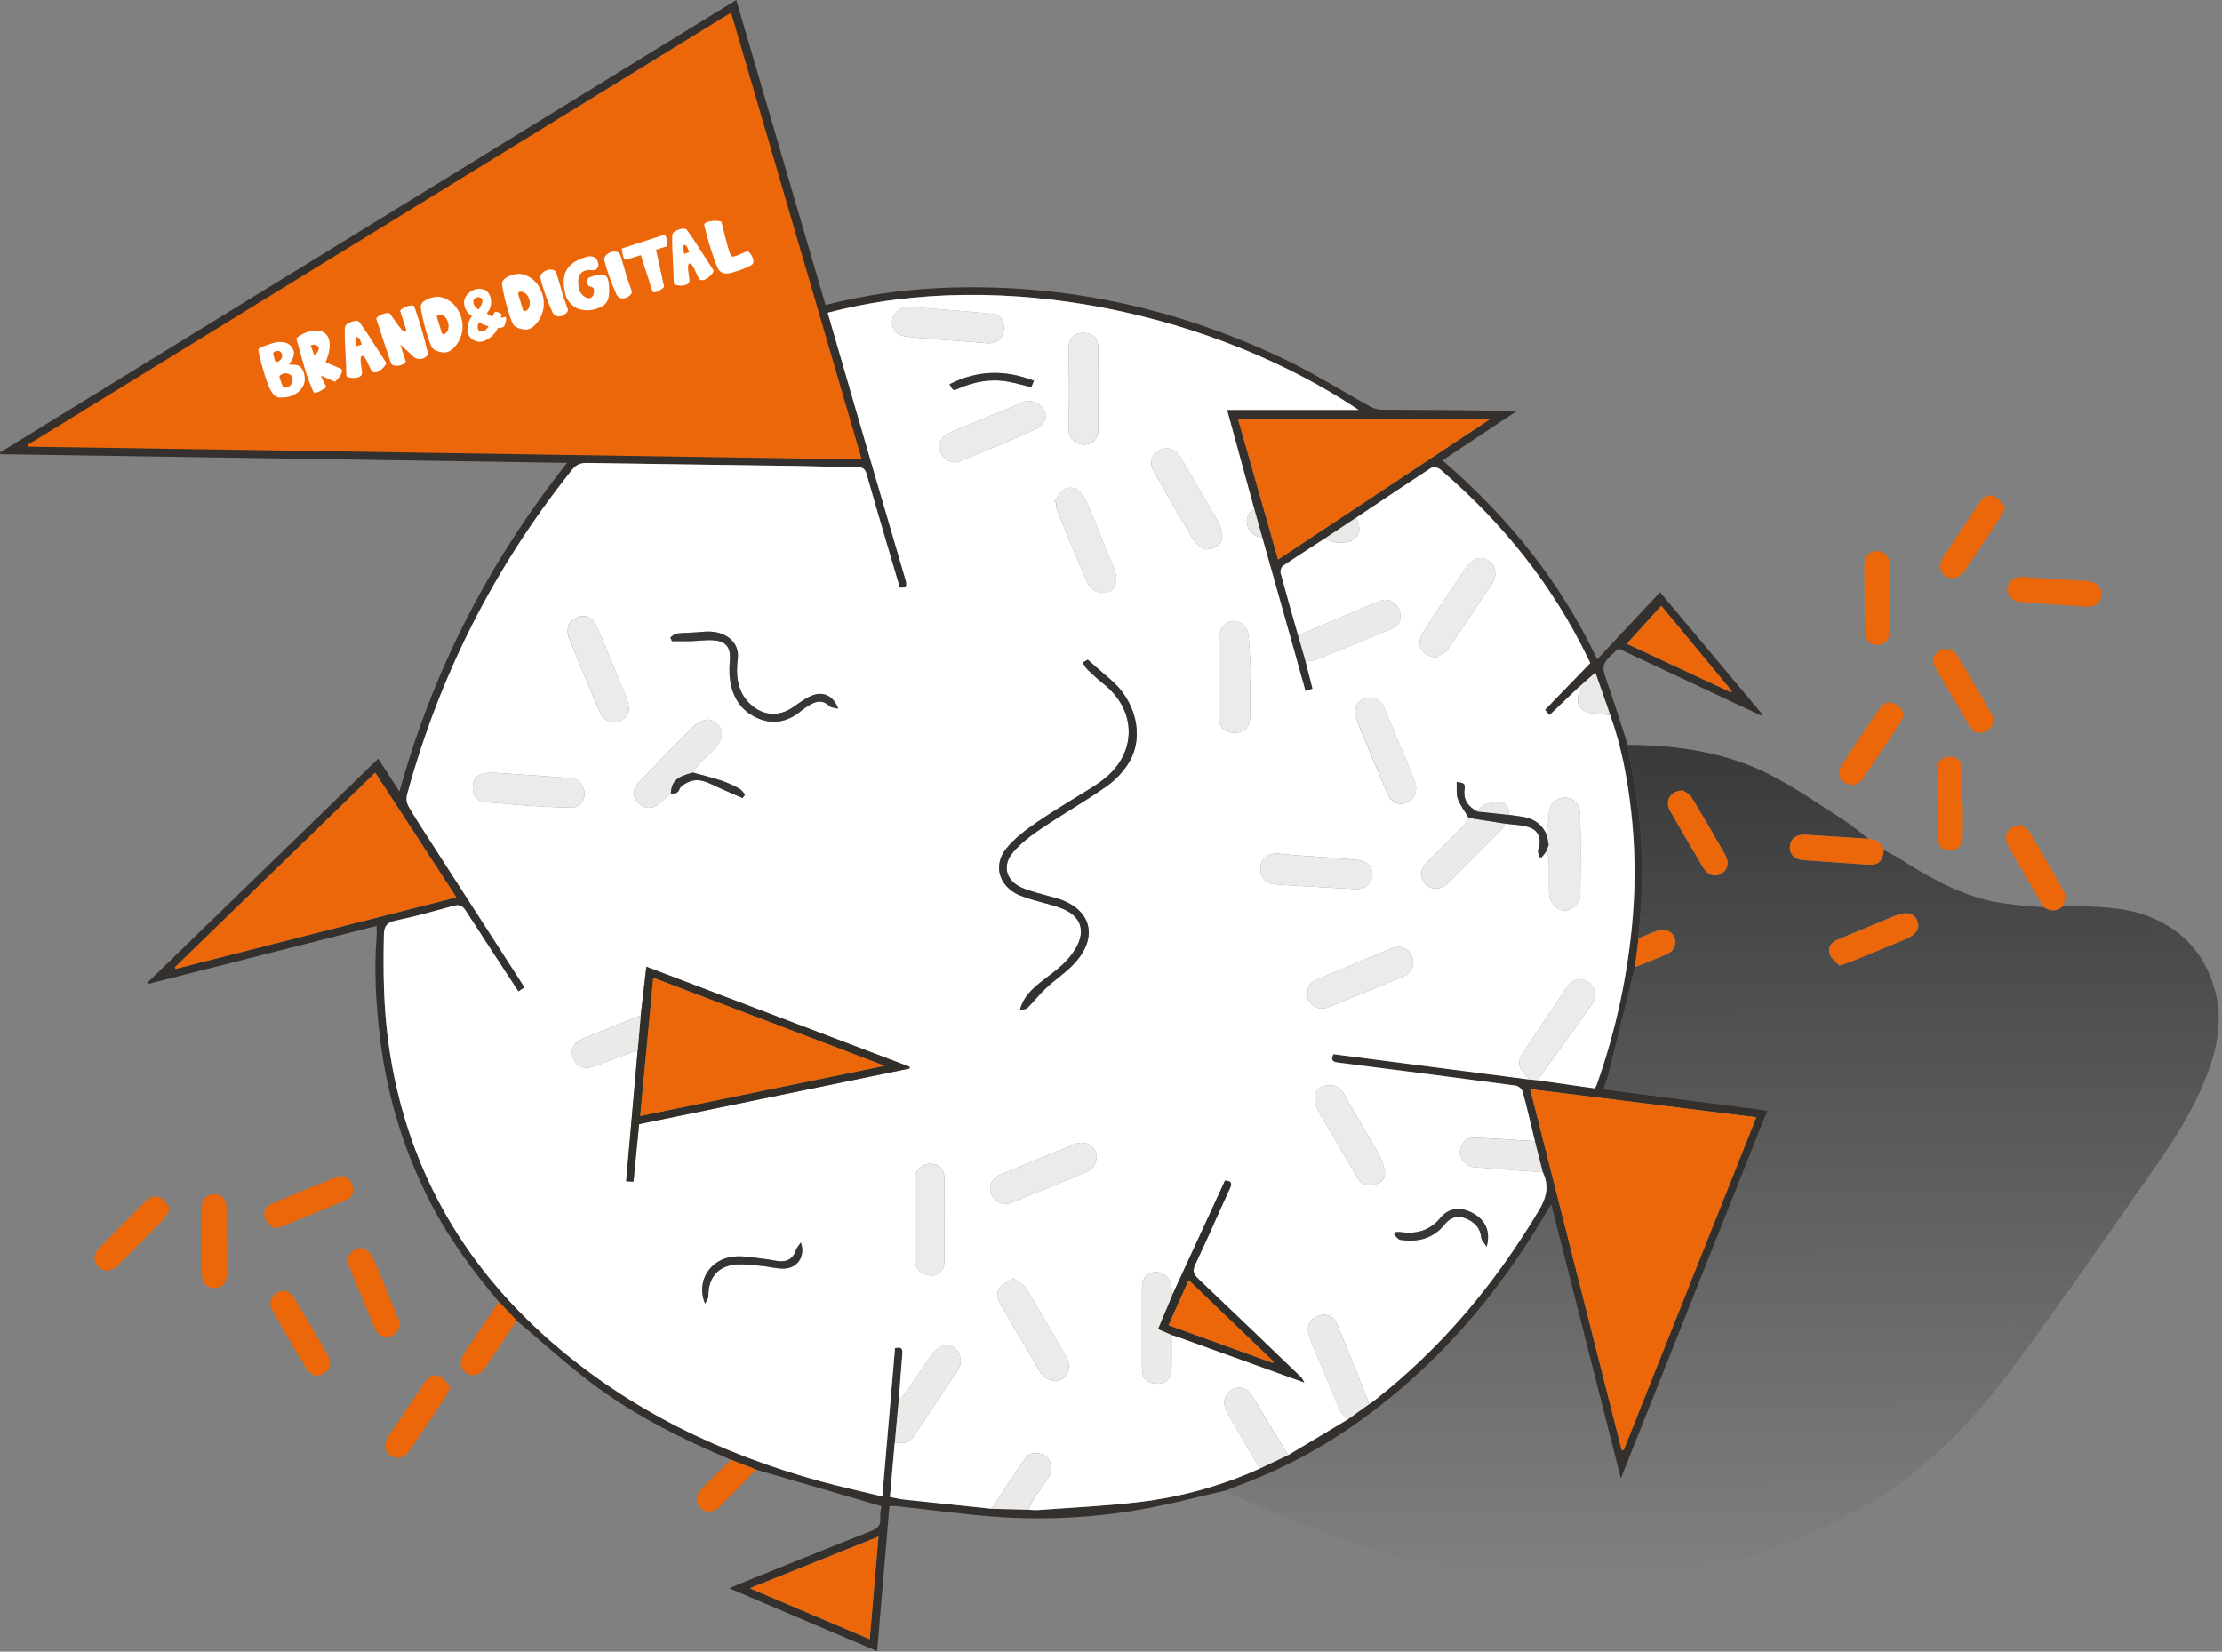 <svg width="647" height="481" viewBox="0 0 647 481" fill="none" xmlns="http://www.w3.org/2000/svg">
<rect x="0" y="0" width="647" height="481" fill="#808080" stroke="none"/>
<path d="M548.513 247.508C550.036 248.343 551.616 249.099 553.079 250.029C561.09 255.118 569.288 259.842 578.596 262.156C581.778 262.951 585.044 263.269 588.29 263.678C590.537 263.961 592.816 264.02 595.083 264.179C597.176 265.523 599.149 265.499 600.958 263.659C609.272 264.16 617.732 263.778 625.672 266.883C636.212 271.002 642.776 278.847 645.274 289.733C647.262 298.404 645.23 306.777 641.893 314.896C636.996 326.824 629.522 337.141 622.179 347.566C615.668 356.806 609.304 366.154 602.689 375.326C595.008 385.993 587.574 396.891 579.244 407.026C569.014 419.459 557.232 430.408 543.135 438.515C528.911 446.694 513.792 452.757 497.766 456.276C489.413 458.113 480.889 459.274 472.392 460.375C466.962 461.121 461.482 461.449 456 461.357C440.244 461.023 424.596 458.658 409.446 454.32C392.131 449.302 375.437 442.65 359.009 435.291C358.408 435.02 357.959 434.404 357.418 433.955C357.777 433.756 358.146 433.577 358.524 433.418C372.324 428.516 385.334 421.623 397.139 412.958C418.949 397.054 436.12 377 449.807 353.84C450.324 352.966 450.865 352.103 451.669 350.779C458.479 377.588 465.117 403.73 471.955 430.567C486.346 394.458 500.423 359.14 514.655 323.44L466.891 317.23C467.44 315.58 467.977 314.248 468.323 312.857C470.917 302.463 473.489 292.065 476.04 281.661C479.091 280.429 482.162 279.232 485.189 277.944C487.424 276.998 488.303 275.081 487.575 273.05C486.891 271.137 484.739 270.235 482.508 271.062C480.682 271.726 478.928 272.541 477.118 273.288C477.096 272.867 477.096 272.445 477.118 272.024C478.419 259.973 478.578 247.91 477.042 235.879C476.247 229.517 474.986 223.243 473.936 216.934C488.255 217.009 502.261 218.993 515.132 225.49C522.555 229.235 529.428 234.082 536.461 238.571C539.146 240.28 541.584 242.371 544.134 244.292C538.074 243.897 532.016 243.499 525.96 243.099C523.175 242.912 521.393 244.133 521.186 246.431C520.984 248.816 522.471 250.288 525.26 250.486L543.684 251.806C546.974 252.045 548.235 250.916 548.513 247.508ZM535.605 281.204C537.197 280.668 538.072 280.409 538.927 280.063C544.082 277.964 549.232 275.843 554.376 273.702C558.051 272.179 559.209 270.426 558.203 268.016C557.252 265.734 555.092 265.336 551.441 266.823C545.983 269.074 540.532 271.34 535.088 273.622C533.235 274.397 532.073 275.9 532.769 277.785C533.279 279.177 534.714 280.175 535.605 281.204ZM490.065 230.209C486.29 230.245 484.675 233.294 486.274 236.105C489.457 241.672 492.685 247.206 495.96 252.709C497.285 254.935 499.417 255.516 501.326 254.351C503.1 253.265 503.601 251.142 502.388 249.015C499.162 243.377 495.924 237.751 492.535 232.213C491.915 231.191 490.578 230.611 490.065 230.209Z" fill="url(#paint0_linear_984_2656)"/>
<path d="M133.955 51.334C165.951 33.203 213.566 2.999 213.566 2.999L251.95 133.788L4.588 130.945C4.588 130.945 91.307 75.502 133.955 51.334Z" fill="#EB670A"/>
<path d="M476.039 281.67C473.47 292.071 470.897 302.469 468.323 312.865C467.977 314.244 467.44 315.576 466.891 317.238L514.654 323.429C500.422 359.129 486.345 394.447 471.954 430.556C465.137 403.719 458.498 377.577 451.668 350.767C450.873 352.091 450.324 352.954 449.807 353.829C436.127 376.988 418.948 397.031 397.138 412.947C385.333 421.611 372.324 428.504 358.523 433.407C358.145 433.565 357.776 433.745 357.417 433.943C348.957 435.868 340.56 438.166 332.02 439.633C317.832 442.101 303.391 442.783 289.033 441.665C279.686 440.925 270.386 439.645 261.062 438.627C260.371 438.591 259.678 438.591 258.986 438.627C257.793 452.654 256.599 466.637 255.406 480.863L212.392 462.574C213.493 462.085 214.181 461.751 214.886 461.469C227.773 456.26 240.645 451.012 253.576 445.911C255.486 445.159 256.476 444.321 256.309 442.186C256.21 440.873 256.556 439.526 256.655 438.639L220.144 427.988L212.849 425.117C198.609 419.097 184.787 412.231 172.408 402.911C164.811 397.19 157.766 390.733 150.471 384.622L145.256 379.112C137.854 370.396 131.108 361.22 125.766 351.073C117.784 335.879 112.66 319.349 110.651 302.305C109.457 292.464 108.877 282.612 109.652 272.708C109.724 271.79 109.652 270.863 109.652 269.639L43.166 286.532L42.915 286.186L110.118 220.93L116.303 230.547C126.076 195.21 142.325 163.637 165.117 134.799L0.131 132.267L0 131.766L214.396 0L240.386 88.83C251.152 86.076 262.17 84.424 273.27 83.9C308.778 82.234 342.505 89.518 374.47 104.841C382.823 108.845 390.69 113.846 398.825 118.315C399.9 118.924 401.106 119.266 402.341 119.313C415.308 119.385 428.275 119.357 441.501 119.794L420.022 134.06C438.836 150.321 454.206 169.076 465.069 192.025L483.366 172.459C493.676 184.785 503.37 196.355 513.067 207.932L512.805 208.394L471.33 188.912C471.132 189.022 470.942 189.145 470.761 189.281C466.071 193.683 466.179 193.655 468.295 199.651C470.311 205.364 472.074 211.181 473.947 216.93C474.997 223.24 476.242 229.53 477.054 235.875C478.589 247.906 478.43 259.969 477.129 272.02C477.107 272.441 477.107 272.863 477.129 273.285C476.755 276.078 476.392 278.873 476.039 281.67ZM503.704 201.468L504.313 201.551L504.086 201.03L483.728 176.419L473.677 187.484C483.517 192.061 493.609 196.768 503.704 201.468ZM394.998 150.683L385.85 156.751C381.741 159.414 377.608 162.038 373.563 164.794C373.077 165.124 372.723 166.245 372.886 166.845C374.521 172.944 376.275 179.016 377.994 185.091C378.71 187.582 379.424 190.075 380.138 192.57L382.182 200.589L380.13 201.253C378.785 196.45 377.52 191.91 376.244 187.369C373.327 177.061 370.419 166.753 367.521 156.444L365.206 148.254L357.294 119.365H395.595C354.454 91.832 292.522 77.471 241.023 91.092C245.531 106.614 250.039 122.134 254.547 137.65C257.565 148.014 260.597 158.375 263.644 168.734C264.042 170.122 264.28 171.31 262.073 171.119C261.965 170.837 261.834 170.543 261.742 170.233C258.592 159.557 255.41 148.886 252.375 138.175C251.922 136.585 251.281 136.064 249.638 136.056C243.712 136.024 237.789 135.785 231.862 135.698C211.536 135.404 191.214 135.161 170.889 134.831C169.023 134.799 167.774 135.312 166.577 136.819C143.925 165.088 127.882 196.703 118.447 231.665C118.232 232.78 118.425 233.936 118.992 234.921C120.981 238.344 123.164 241.68 125.312 245.004C134.409 259.126 143.518 273.233 152.738 287.546L150.952 288.739C145.738 280.787 140.611 273.018 135.599 265.194C134.68 263.762 133.797 263.325 132.126 263.782C126.51 265.325 120.893 266.907 115.197 268.1C112.612 268.645 111.832 269.742 111.772 272.247C111.534 282.922 111.665 293.554 113.161 304.162C118.073 338.975 134.091 367.705 160.507 390.701C183.355 410.617 209.969 423.411 239.026 431.403C244.853 432.993 250.768 434.281 256.925 435.776C258.186 421.065 259.408 406.78 260.629 392.55C262.956 392.033 262.852 393.282 262.733 394.669C262.371 398.959 262.057 403.257 261.727 407.551L260.569 420.183L260.505 420.409C260.505 420.692 260.466 420.974 260.442 421.256C260.012 426.115 259.587 430.973 259.145 435.967C260.772 436.253 262.16 436.583 263.568 436.735C271.965 437.637 280.362 438.5 288.759 439.379L299.447 439.649C300.285 439.741 301.129 439.782 301.973 439.772C311.917 439.033 321.909 438.619 331.805 437.414C343.901 435.976 355.706 432.695 366.809 427.685L375.082 423.753L392.584 413.265L398.737 408.867C399.223 408.533 399.728 408.223 400.193 407.857C419.807 392.51 435.419 373.74 448.148 352.409C450.399 348.632 451.123 345.253 449.234 341.364C448.465 338.34 447.696 335.316 446.927 332.291C445.733 327.464 444.644 322.622 443.347 317.831C443.152 317.123 442.09 316.24 441.334 316.149C424.084 313.84 406.825 311.6 389.557 309.43C387.608 309.183 387.652 308.348 388.288 306.988L445.443 314.372L448.009 314.622L464.456 316.944C464.711 316.411 464.886 316.121 464.993 315.811C470.629 299.889 474.163 283.301 475.506 266.466C476.311 256.267 476.123 246.014 474.945 235.851C473.856 226.46 472.129 217.188 468.903 208.255C467.436 204.064 465.972 199.873 464.56 195.838L459.719 200.116L451.207 208.251L449.91 206.68L463.044 193.098L462.519 192.009C452.13 170.459 437.512 152.202 419.365 136.7C418.777 136.199 417.404 135.805 416.903 136.131C409.561 140.899 402.289 145.809 394.998 150.683ZM8.13 129.504L8.266 130.068L250.943 133.817C238.191 90.21 225.577 47.043 212.885 3.654L8.13 129.504ZM511.409 325.381L445.543 317.187L472.193 422.31L472.786 422.262C485.633 390.041 498.508 357.748 511.409 325.381ZM109.243 225.017L50.874 281.721L51.109 282.143L132.87 261.325C124.943 249.159 117.206 237.259 109.243 225.017ZM372.139 162.945L434.095 121.929H360.452C364.354 135.607 368.193 149.093 372.139 162.945ZM218.35 462.546L253.238 477.376C254.097 467.337 254.929 457.6 255.796 447.485L218.35 462.546Z" fill="#33302D"/>
<path d="M548.516 247.502C548.238 250.909 546.981 252.039 543.715 251.804L525.291 250.484C522.506 250.285 521.015 248.802 521.218 246.429C521.412 244.131 523.206 242.91 525.991 243.097C532.05 243.502 538.108 243.9 544.165 244.29C546.293 244.425 547.9 245.292 548.516 247.502Z" fill="#EB670A"/>
<path d="M600.959 263.655C599.149 265.496 597.176 265.52 595.084 264.176L585.442 247.568C585.079 247 584.751 246.411 584.46 245.803C583.62 243.815 584.094 242.102 585.923 240.984C587.817 239.831 589.714 240.308 590.796 242.09C594.34 247.918 597.773 253.819 601.035 259.81C601.568 260.796 601.011 262.363 600.959 263.655Z" fill="#EB670A"/>
<path d="M571.534 233.989C571.534 237.118 571.566 240.251 571.534 243.384C571.498 246.052 570.118 247.642 567.89 247.702C565.571 247.761 564.091 246.111 564.068 243.308C564.012 237.046 563.976 230.78 563.992 224.518C563.992 221.878 565.452 220.355 567.755 220.375C570.058 220.395 571.359 221.862 571.387 224.598C571.422 227.727 571.387 230.86 571.387 233.989H571.534Z" fill="#EB670A"/>
<path d="M539.991 228.6C536.526 228.699 534.478 225.765 536.013 223.356C539.7 217.487 543.606 211.754 547.548 206.053C548.714 204.367 550.587 204.196 552.322 205.257C554.179 206.403 554.732 208.315 553.59 210.096C549.851 215.929 545.945 221.662 542.004 227.36C541.463 228.083 540.341 228.385 539.991 228.6Z" fill="#EB670A"/>
<path d="M105.757 363.391C106.346 363.919 107.849 364.671 108.374 365.856C111.043 371.851 113.49 377.95 115.932 384.041C116.779 386.157 115.972 388.137 114.154 388.944C112.165 389.834 110.109 389.091 109.166 386.884C106.584 380.845 104.043 374.782 101.608 368.679C100.566 365.999 102.269 363.462 105.757 363.391Z" fill="#EB670A"/>
<path d="M49.539 351.852C48.823 353.12 48.465 354.206 47.749 354.945C43.337 359.515 38.876 364.034 34.368 368.503C32.407 370.451 30.104 370.523 28.557 368.861C27.009 367.199 27.2 365.167 29.082 363.263C33.457 358.794 37.908 354.369 42.3 349.904C43.636 348.544 45.263 347.976 46.886 348.89C47.94 349.463 48.6 350.751 49.539 351.852Z" fill="#EB670A"/>
<path d="M131.153 403.867C130.413 405.362 130.063 406.312 129.518 407.131C126.158 412.207 122.77 417.266 119.355 422.307C117.847 424.541 115.604 425.146 113.742 423.897C111.96 422.705 111.674 420.51 113.134 418.303C116.638 413.015 120.186 407.755 123.718 402.487C124.764 400.921 126.28 399.935 128.018 400.801C129.263 401.414 130.114 402.813 131.153 403.867Z" fill="#EB670A"/>
<path d="M583.883 147.604C583.21 149.075 582.932 149.966 582.439 150.713C579.037 155.866 575.606 160.999 572.149 166.112C570.633 168.35 568.358 168.947 566.524 167.702C564.69 166.458 564.452 164.319 565.916 162.108C569.413 156.807 572.936 151.532 576.484 146.284C577.514 144.753 579.046 143.724 580.796 144.598C582.037 145.215 582.892 146.582 583.883 147.604Z" fill="#EB670A"/>
<path d="M79.891 357.72C79.175 357.028 77.779 356.213 77.25 355.017C76.518 353.363 77.047 351.482 78.841 350.699C85.206 347.961 91.607 345.317 98.045 342.767C99.939 342.023 101.601 342.874 102.449 344.755C103.296 346.635 102.823 348.572 101.025 349.363C94.529 352.21 87.918 354.798 81.347 357.474C80.867 357.585 80.381 357.667 79.891 357.72Z" fill="#EB670A"/>
<path d="M91.631 400.638C91.146 400.24 89.845 399.632 89.221 398.61C85.828 393.044 82.57 387.41 79.34 381.752C78.147 379.649 78.728 377.542 80.601 376.496C82.411 375.482 84.464 375.952 85.645 377.932C89.034 383.589 92.375 389.279 95.589 395.028C97.105 397.692 95.355 400.638 91.631 400.638Z" fill="#EB670A"/>
<path d="M562.746 191.621C563.502 190.866 564.365 189.315 565.53 189.049C566.696 188.783 568.892 189.315 569.472 190.242C573.179 196.094 576.632 202.11 580.009 208.169C580.972 209.895 580.375 211.688 578.605 212.789C576.835 213.891 574.886 213.608 573.86 211.946C570.184 205.983 566.74 199.86 563.239 193.78C562.997 193.359 563.005 192.806 562.746 191.621Z" fill="#EB670A"/>
<path d="M550.24 174.379C550.24 177.508 550.264 180.637 550.24 183.766C550.24 186.199 548.8 187.806 546.712 187.861C544.623 187.917 543.104 186.382 543.056 183.925C542.939 177.503 542.876 171.08 542.865 164.658C542.865 161.966 544.281 160.483 546.584 160.503C548.887 160.523 550.208 162.093 550.24 164.741C550.272 167.954 550.24 171.167 550.24 174.379Z" fill="#EB670A"/>
<path d="M590.88 168.148C596.536 168.514 602.192 168.84 607.841 169.254C610.649 169.46 612.081 171.035 611.87 173.424C611.675 175.627 610.056 176.856 607.296 176.677C600.966 176.269 594.641 175.814 588.322 175.313C585.912 175.126 584.44 173.504 584.595 171.385C584.746 169.333 586.254 168.069 588.601 168.041C589.36 168.041 590.124 168.041 590.884 168.041C590.884 168.077 590.883 168.113 590.88 168.148Z" fill="#EB670A"/>
<path d="M66.029 361.555C66.029 364.763 66.069 367.976 66.029 371.185C65.99 373.729 64.649 375.113 62.39 375.101C60.202 375.101 58.782 373.622 58.766 371.125C58.724 364.62 58.724 358.116 58.766 351.611C58.766 349.261 60.13 347.854 62.247 347.802C64.45 347.75 65.894 349.178 65.946 351.667C66.013 354.959 65.946 358.251 65.946 361.547L66.029 361.555Z" fill="#EB670A"/>
<path d="M145.261 379.098L150.476 384.608C147.524 389.014 144.573 393.419 141.622 397.824C139.836 400.48 137.731 401.164 135.743 399.772C133.754 398.381 133.678 396.286 135.377 393.761C138.667 388.87 141.962 383.983 145.261 379.098Z" fill="#EB670A"/>
<path d="M212.85 425.122L220.153 427.961C216.621 431.587 213.124 435.249 209.544 438.827C207.766 440.604 205.404 440.636 203.928 439.093C202.38 437.471 202.492 435.42 204.385 433.495C207.174 430.664 210.03 427.909 212.85 425.122Z" fill="#EB670A"/>
<path d="M535.606 281.2C534.715 280.182 533.279 279.173 532.782 277.817C532.086 275.932 533.248 274.429 535.101 273.654C540.545 271.375 545.996 269.108 551.453 266.855C555.093 265.352 557.253 265.75 558.215 268.048C559.222 270.457 558.064 272.211 554.389 273.734C549.247 275.87 544.097 277.99 538.94 280.095C538.073 280.409 537.182 280.664 535.606 281.2Z" fill="#EB670A"/>
<path d="M490.063 230.206C490.576 230.604 491.912 231.188 492.533 232.194C495.922 237.732 499.16 243.358 502.386 248.996C503.579 251.123 503.098 253.246 501.324 254.332C499.414 255.497 497.282 254.916 495.958 252.69C492.683 247.184 489.454 241.65 486.272 236.086C484.673 233.291 486.288 230.242 490.063 230.206Z" fill="#EB670A"/>
<path d="M476.041 281.673C476.399 278.879 476.758 276.083 477.119 273.284C478.913 272.536 480.699 271.721 482.509 271.057C484.74 270.262 486.884 271.149 487.576 273.045C488.304 275.077 487.425 276.993 485.19 277.939C482.163 279.244 479.092 280.44 476.041 281.673Z" fill="#EB670A"/>
<path d="M288.742 439.4C280.345 438.521 271.949 437.659 263.552 436.756C262.144 436.605 260.767 436.275 259.129 435.989C259.57 430.987 259.996 426.129 260.425 421.278L260.489 420.431L260.552 420.204C262.637 420.443 264.606 420.419 265.954 418.379C270.33 411.768 274.793 405.195 279.132 398.556C280.325 396.711 279.665 393.784 278.01 392.592C276.268 391.311 274.061 391.566 272.283 393.311C271.751 393.851 271.275 394.442 270.863 395.077C268.476 398.575 266.189 402.11 263.786 405.577C263.249 406.372 262.41 406.921 261.71 407.585C262.04 403.291 262.354 398.993 262.716 394.703C262.836 393.315 262.939 392.067 260.612 392.584C259.391 406.814 258.17 421.083 256.909 435.81C250.771 434.319 244.857 433.027 239.009 431.436C209.972 423.445 183.322 410.65 160.49 390.735C134.095 367.706 118.076 338.976 113.164 304.167C111.668 293.56 111.537 282.928 111.776 272.253C111.835 269.748 112.615 268.651 115.201 268.106C120.897 266.913 126.513 265.323 132.13 263.788C133.8 263.331 134.683 263.788 135.602 265.199C140.618 273.024 145.741 280.773 150.956 288.745L152.742 287.552C143.522 273.239 134.413 259.136 125.316 245.01C123.168 241.674 120.992 238.35 118.995 234.927C118.428 233.942 118.235 232.786 118.45 231.671C127.936 196.735 143.979 165.114 166.58 136.805C167.773 135.31 169.026 134.797 170.892 134.817C191.218 135.147 211.54 135.39 231.866 135.684C237.792 135.771 243.715 136.01 249.642 136.042C251.285 136.042 251.925 136.567 252.378 138.161C255.413 148.888 258.596 159.559 261.738 170.239C261.829 170.549 261.961 170.843 262.068 171.125C264.276 171.312 264.057 170.123 263.639 168.74C260.595 158.381 257.563 148.02 254.542 137.656C250.034 122.142 245.526 106.623 241.018 91.098C292.517 77.477 354.453 91.838 395.598 119.371H357.297L365.209 148.26C363.292 149.274 362.751 151.075 363.192 152.916C363.693 155.003 365.233 156.311 367.524 156.45C370.441 166.761 373.349 177.069 376.247 187.375C377.524 191.915 378.789 196.456 380.133 201.259L382.186 200.595L380.141 192.575C381.06 192.472 382.058 192.575 382.886 192.233C390.403 189.216 397.917 186.186 405.371 183.017C407.714 182.019 408.367 179.789 407.392 177.515C406.418 175.24 404.007 174.071 401.768 175.006C393.812 178.314 385.917 181.725 377.997 185.097C376.279 179.021 374.525 172.95 372.89 166.851C372.727 166.251 373.081 165.13 373.566 164.8C377.611 162.044 381.744 159.42 385.853 156.756C387.742 158.291 392.166 158.498 394.047 157.154C396.036 155.715 396.318 153.874 394.994 150.701C402.285 145.827 409.556 140.916 416.915 136.141C417.416 135.815 418.788 136.209 419.377 136.71C437.523 152.216 452.141 170.469 462.53 192.019L463.048 193.1L449.854 206.718L451.15 208.288L459.663 200.153C459.738 200.515 459.969 200.929 459.869 201.231C458.525 205.294 460.267 207.708 464.607 207.807C466.023 207.839 467.435 208.125 468.847 208.292C472.073 217.226 473.799 226.498 474.889 235.889C476.067 246.052 476.255 256.305 475.45 266.504C474.107 283.339 470.573 299.927 464.937 315.849C464.83 316.159 464.655 316.449 464.4 316.982L447.952 314.66C447.967 314.408 448.028 314.162 448.131 313.932C453.302 306.696 458.577 299.512 463.668 292.212C465.156 290.085 464.376 287.091 462.475 285.958C460.009 284.495 457.896 284.976 456.186 287.512C451.858 293.943 447.556 300.39 443.279 306.855C441.831 309.038 442.085 310.938 443.927 312.775C444.444 313.296 444.913 313.865 445.403 314.409L388.267 307.01C387.631 308.37 387.587 309.205 389.536 309.451C406.802 311.63 424.061 313.87 441.314 316.171C442.069 316.27 443.131 317.145 443.326 317.852C444.635 322.643 445.745 327.486 446.906 332.313C441.103 331.975 435.299 331.573 429.492 331.335C426.942 331.231 425.343 332.846 425.117 335.311C424.938 337.33 426.851 339.708 429.062 339.891C435.773 340.448 442.491 340.889 449.205 341.378C451.095 345.286 450.371 348.646 448.119 352.423C435.391 373.754 419.779 392.524 400.165 407.871C399.699 408.237 399.194 408.547 398.709 408.881C395.527 401.001 392.48 393.077 389.162 385.268C388.073 382.716 385.042 382.242 382.683 383.769C380.738 385.026 380.348 387.145 381.569 390.111C384.429 397.037 387.261 403.971 390.228 410.849C390.626 411.815 391.772 412.475 392.571 413.278L375.07 423.767C373.009 420.382 370.95 417 368.892 413.62C367.301 411.032 365.901 408.324 364.119 405.895C362.619 403.863 360.384 403.629 358.518 404.802C356.573 406.026 355.921 408.348 356.967 410.591C357.429 411.581 358.001 412.523 358.558 413.473C361.308 418.215 364.059 422.957 366.812 427.699C355.709 432.709 343.905 435.99 331.808 437.428C321.92 438.621 311.92 439.046 301.976 439.786C301.132 439.796 300.289 439.755 299.45 439.663C299.768 438.805 300.153 437.972 300.6 437.174C302.083 434.919 303.643 432.717 305.186 430.502C306.586 428.514 306.379 425.695 304.701 424.264C303.022 422.833 299.88 422.757 298.678 424.463C295.218 429.353 292.032 434.41 288.742 439.4ZM439.341 237.296C439.595 235.404 438.605 234.004 436.978 233.666C435.59 233.38 433.947 233.766 432.555 234.251C431.604 234.581 430.892 235.595 430.073 236.306C427.34 234.855 425.976 232.692 426.449 229.826C426.755 227.985 425.817 228.001 424.146 227.746C424.237 229.575 423.955 231.269 424.48 232.649C425.232 234.637 426.576 236.37 427.662 238.215C427.169 238.97 426.787 239.833 426.167 240.465C422.67 244.044 419.102 247.534 415.59 251.089C413.434 253.272 413.303 255.633 415.152 257.57C416.763 259.255 419.759 259.104 421.68 257.172C426.782 252.093 431.869 247 436.942 241.893C437.507 241.32 437.869 240.541 438.322 239.861C440.709 240.203 443.215 240.179 445.423 240.982C448.207 242 448.899 244.604 447.905 247.399C447.678 248.031 448.095 248.894 448.215 249.65L448.975 249.582L450.311 247.825C450.554 248.664 450.983 249.499 451.003 250.345C451.087 253.637 450.967 256.937 451.063 260.23C451.138 262.862 453.338 265.152 455.589 265.172C457.682 265.191 460.108 262.941 460.14 260.528C460.239 252.755 460.327 244.974 460.1 237.205C459.985 233.321 456.826 231.325 453.736 232.712C451.842 233.555 451.095 235.098 451.011 237.161C450.932 239.102 450.538 241.026 450.279 242.954C448.736 239.519 445.868 238.1 442.324 237.718C441.31 237.63 440.327 237.444 439.341 237.296ZM201.778 225.003C202.23 224.225 202.743 223.484 203.314 222.788C205.179 220.836 207.347 219.119 208.942 216.976C209.817 215.783 210.426 213.707 209.98 212.443C209.535 211.179 207.669 209.66 206.349 209.58C204.861 209.489 202.956 210.546 201.798 211.684C196.448 216.94 191.285 222.391 186.075 227.79C184.05 229.881 183.994 231.849 185.836 233.786C187.678 235.722 190.076 235.75 192.133 233.925C193.203 232.979 194.261 232.024 195.315 231.07C196.429 231.154 197.304 231.221 197.896 229.77C198.294 228.808 199.694 228.072 200.804 227.635C203.7 226.494 206.202 227.961 208.759 229.138C211.221 230.287 213.735 231.321 216.229 232.402L216.973 231.392C216.404 230.8 215.939 230.024 215.255 229.655C213.64 228.748 211.948 227.984 210.199 227.373C207.423 226.466 204.587 225.782 201.778 225.003ZM379.799 402.631L379.871 402.528L379.743 402.587C379.429 402.074 379.21 401.462 378.793 401.056C368.859 391.514 358.906 381.984 348.932 372.466C347.516 371.122 347.146 370.104 348.061 368.184C351.53 360.888 354.712 353.473 358.105 346.125C358.924 344.356 358.335 343.93 356.693 343.843C356.371 344.555 356.1 345.167 355.818 345.771C350.968 356.3 346.116 366.826 341.263 377.352C341.231 376.68 341.192 376.004 341.16 375.328C341.033 372.462 339.008 370.382 336.43 370.47C333.853 370.557 332.52 372.243 332.516 375.344C332.516 383.031 332.516 390.718 332.516 398.404C332.516 401.47 334.024 402.957 336.983 402.981C339.656 402.981 341.116 401.438 341.148 398.44C341.18 395.228 341.148 392.015 341.148 388.803C341.546 388.91 341.944 388.99 342.341 389.129L379.799 402.631ZM186.576 295.73C181.115 297.909 175.661 300.104 170.192 302.267C167.01 303.519 165.816 305.801 167.01 308.521C168.028 310.907 170.462 311.559 173.473 310.402C177.539 308.839 181.64 307.36 185.725 305.845L182.36 344.014L184.484 344.129C185.048 338.404 185.593 332.869 186.134 327.383L264.892 311.173C264.892 311.01 264.892 310.847 264.892 310.688L188.219 281.532C187.642 286.534 187.109 291.13 186.576 295.73ZM315.226 192.961C315.731 193.705 316.053 194.412 316.578 194.913C318.101 196.368 319.645 197.824 321.295 199.132C331.24 206.992 331.112 219.687 320.953 227.257C320.074 227.913 319.183 228.561 318.253 229.146C312.819 232.565 307.258 235.798 301.972 239.428C298.738 241.65 295.449 244.091 293.014 247.105C289.037 252.019 290.93 258.083 296.725 260.663C298.207 261.266 299.726 261.775 301.272 262.186C303.933 262.981 306.689 263.545 309.263 264.571C314.669 266.714 316.18 270.933 313.344 275.974C312.291 277.798 310.97 279.455 309.426 280.888C307.397 282.789 305.051 284.355 302.895 286.117C300.349 288.196 297.966 290.423 297.012 293.997C297.879 294.025 298.758 293.917 299.251 293.424C301.093 291.592 302.696 289.508 304.593 287.739C307.433 285.091 310.798 282.936 313.312 280.03C319.875 272.444 317.505 264.69 307.998 261.673C307.274 261.446 306.522 261.303 305.794 261.084C303.05 260.261 300.202 259.673 297.589 258.54C292.927 256.516 291.69 252.087 294.975 248.202C297.231 245.554 300.146 243.352 303.042 241.388C309.339 237.141 315.965 233.372 322.178 229.007C324.876 227.123 327.146 224.693 328.841 221.874C333.28 214.24 330.675 203.982 323.221 197.76C321.089 195.983 319.032 194.118 316.745 192.118L315.226 192.961ZM364.047 198.066H364.262C364.039 193.776 363.952 189.478 363.542 185.208C363.276 182.425 361.263 180.719 359.016 180.858C356.768 180.997 354.907 183.244 354.903 186.067C354.887 193.422 354.887 200.778 354.903 208.133C354.903 211.815 356.363 213.413 359.557 213.385C362.584 213.361 364.012 211.747 364.039 208.217C364.067 204.829 364.047 201.45 364.047 198.066ZM350.523 159.985C354.282 160.025 356.092 158.343 355.857 155.611C355.679 154.204 355.209 152.85 354.477 151.635C350.941 145.413 347.317 139.246 343.698 133.072C342.29 130.686 339.756 129.939 337.397 131.187C335.313 132.289 334.577 134.881 335.925 137.266C339.736 144.025 343.586 150.733 347.592 157.361C348.359 158.629 349.903 159.448 350.515 159.985H350.523ZM418.072 191.482C419.265 190.687 420.801 190.166 421.553 189.096C426.063 182.596 430.423 175.976 434.766 169.372C435.872 167.686 435.427 164.887 434.086 163.782C432.026 162.08 429.806 162.064 427.992 164.06C426.588 165.603 425.475 167.42 424.305 169.161C420.928 174.195 417.46 179.177 414.273 184.325C412.133 187.784 413.931 191.017 418.064 191.482H418.072ZM394.58 208.042C394.71 208.627 394.877 209.203 395.081 209.767C396.107 212.356 397.15 214.936 398.232 217.5C400.193 222.168 402.086 226.868 404.198 231.464C405.328 233.917 407.424 234.601 409.639 233.69C411.855 232.78 412.822 230.549 412.098 228.041C411.978 227.643 411.871 227.245 411.7 226.848C408.783 219.829 405.866 212.817 402.949 205.811C402.066 203.704 400.01 202.698 397.722 203.29C395.582 203.835 394.528 205.326 394.572 208.042H394.58ZM183.135 205.823C182.95 204.927 182.708 204.044 182.411 203.179C179.635 196.383 176.833 189.599 174.006 182.826C172.769 179.856 170.629 178.795 168.04 179.793C165.534 180.763 164.627 183.18 165.773 186.071C166.89 188.894 168.088 191.685 169.257 194.488C171.075 198.861 172.837 203.235 174.746 207.553C175.705 209.704 177.57 210.817 179.917 210.185C181.99 209.636 183.326 208.264 183.135 205.823ZM314.506 332.834C314.111 332.846 313.72 332.914 313.344 333.036C305.85 336.09 298.328 339.088 290.894 342.296C289.866 342.735 289.053 343.564 288.633 344.6C288.213 345.636 288.221 346.796 288.655 347.827C289.717 350.089 292.103 351.234 294.323 350.344C301.676 347.393 309.012 344.394 316.331 341.346C318.443 340.463 319.756 337.859 319.199 335.923C318.587 333.784 317.087 332.746 314.506 332.834ZM295.079 372.239C293.539 373.237 292.143 373.806 291.236 374.811C289.784 376.422 290.441 378.27 291.391 379.94C295.157 386.421 298.933 392.898 302.72 399.371C304.092 401.72 306.817 402.774 308.937 401.756C311.156 400.675 311.98 397.78 310.496 395.156C306.656 388.413 302.726 381.728 298.706 375.102C298.022 373.98 296.534 373.352 295.079 372.239ZM304.502 122.035C304.597 118.202 301.017 115.94 297.947 117.065C297 117.411 296.105 117.908 295.162 118.293C288.778 120.937 282.37 123.522 276.018 126.245C275.046 126.674 274.273 127.454 273.851 128.428C273.429 129.402 273.391 130.5 273.742 131.501C274.598 133.744 277.143 135.263 279.244 134.416C286.821 131.35 294.359 128.217 301.845 124.893C303.121 124.317 303.917 122.687 304.502 122.035ZM380.849 289.186C380.169 292.442 383.944 294.442 386.358 293.468C386.903 293.249 387.48 293.098 388.025 292.876C394.874 290.05 401.723 287.218 408.569 284.379C409.125 284.172 409.634 283.856 410.066 283.449C410.498 283.043 410.844 282.554 411.084 282.011C411.324 281.469 411.454 280.884 411.464 280.291C411.475 279.698 411.367 279.109 411.147 278.558C410.949 278.018 410.644 277.523 410.249 277.103C409.854 276.684 409.378 276.35 408.849 276.12C408.321 275.891 407.752 275.771 407.176 275.769C406.6 275.766 406.029 275.881 405.499 276.105C398.076 279.099 390.71 282.22 383.339 285.337C381.672 286.045 380.519 287.222 380.849 289.186ZM394.437 258.906C397.261 259.164 399.27 257.55 399.608 254.965C399.878 252.83 398.172 250.779 395.515 250.485C391.422 250.027 387.305 249.785 383.184 249.463C379.664 249.188 376.124 249.065 372.619 248.62C369.974 248.29 367.54 249.526 367.13 251.801C366.561 255.021 368.089 257.327 371.239 257.542C378.968 258.083 386.704 258.464 394.437 258.906ZM144.293 225.063H142.77C139.321 225.063 137.726 226.391 137.674 229.265C137.623 232.299 139.218 233.567 142.79 233.738C146.362 233.909 149.981 234.406 153.585 234.633C157.789 234.903 161.998 235.126 166.21 235.193C168.641 235.229 170.116 233.603 170.228 231.217C170.319 229.229 168.553 226.772 166.695 226.629C159.233 226.053 151.763 225.575 144.293 225.063ZM387.022 316.047C383.606 316.027 381.744 319.133 383.339 322.48C384.465 324.834 385.897 327.045 387.221 329.303C389.954 333.959 392.73 338.595 395.443 343.263C396.688 345.402 398.764 345.378 400.586 344.873C402.408 344.368 403.657 342.857 403.184 340.79C402.807 339.078 402.188 337.428 401.346 335.891C398.06 330.086 394.584 324.389 391.302 318.596C390.308 316.851 389.011 315.956 387.022 316.047ZM307.004 145.942L307.533 146.427C307.592 147.099 307.493 147.834 307.736 148.415C310.667 155.572 313.551 162.768 316.709 169.837C317.258 171.062 318.909 172.37 320.217 172.576C324.227 173.213 326.144 169.933 324.438 165.734C321.809 159.265 319.175 152.796 316.482 146.347C316.02 145.361 315.452 144.428 314.788 143.564C313.547 141.807 311.558 141.704 310.015 142.459C308.758 143.095 307.994 144.745 307.004 145.942ZM292.338 95.579C292.402 93.213 291.296 91.603 288.929 91.392C280.809 90.632 272.686 89.957 264.558 89.369C262.203 89.194 259.968 91.229 259.785 93.376C259.582 95.738 260.851 97.583 263.496 97.953C267.315 98.489 271.185 98.68 275.031 98.99C279.136 99.324 283.249 99.563 287.362 99.968C290.107 100.243 292.286 98.422 292.338 95.579ZM319.784 113.176C319.784 109.283 319.784 105.389 319.784 101.495C319.784 98.684 318.408 97.122 315.854 96.963C313.137 96.799 311.284 98.076 311.228 100.839C311.061 109.045 311.089 117.26 311.2 125.47C311.232 127.788 313.666 129.609 315.973 129.49C318.34 129.366 319.796 127.724 319.808 125.116C319.816 121.137 319.812 117.16 319.796 113.184L319.784 113.176ZM275.031 355.453C275.031 351.397 275.063 347.342 275.031 343.29C274.999 340.619 273.504 339.012 271.121 338.917C268.834 338.837 266.471 340.686 266.443 343.008C266.335 351.114 266.335 359.222 266.443 367.333C266.479 369.83 268.961 371.627 271.535 371.448C273.727 371.293 275.035 369.694 275.043 367.074C275.047 363.222 275.035 359.337 275.031 355.453ZM195.219 185.637L195.657 186.719C197.57 186.719 199.479 186.755 201.389 186.719C203.576 186.663 205.784 186.289 207.944 186.484C211.46 186.806 212.781 188.631 212.558 192.106C212.404 193.706 212.374 195.316 212.466 196.921C212.948 202.209 215.147 206.531 220.116 208.936C224.889 211.242 229.264 210.336 233.305 207.02C234.155 206.325 235.066 205.707 236.026 205.175C237.955 204.098 239.793 203.935 241.563 205.664C242.052 206.141 243.031 206.117 244.069 206.4C242.729 202.666 239.717 201.231 236.368 202.615C234.379 203.445 232.609 204.825 230.8 206.054C227.072 208.59 222.844 208.574 219.3 205.775C215.322 202.654 214.34 198.332 214.658 193.545C214.738 192.373 214.984 191.16 214.825 190.027C214.248 185.932 210.028 183.486 204.861 184.007C202.264 184.27 199.639 184.25 197.041 184.512C196.405 184.568 195.824 185.244 195.219 185.637ZM205.295 379.662C205.637 378.919 206.281 378.171 206.273 377.428C206.222 372.752 208.441 369.305 213.079 368.422C215.792 367.905 218.727 368.422 221.551 368.641C223.886 368.816 226.225 369.579 228.524 369.436C232.351 369.209 234.566 365.754 233.202 361.858C232.582 362.796 232.009 363.381 231.766 364.08C231.13 366.1 229.749 367.281 227.741 367.329C226.086 367.368 224.427 366.82 222.757 366.653C219.678 366.347 216.536 365.631 213.521 365.973C206.695 366.74 202.642 373.149 205.295 379.646V379.662ZM432.861 363.122C434.054 358.749 432.618 355.512 429.245 353.528C425.578 351.377 422.038 351.54 419.397 354.685C416.179 358.538 412.261 359.456 407.623 358.816C407.225 358.79 406.827 358.79 406.429 358.816L405.932 359.584C406.545 360.101 407.098 360.983 407.77 361.079C412.841 361.822 417.316 360.749 420.697 356.522C422.288 354.51 424.416 353.866 426.795 354.844C429.253 355.858 431.015 357.516 431.286 360.411C431.369 361.162 432.109 361.85 432.861 363.106V363.122ZM301.057 110.902C292.505 107.578 284.446 107.857 276.471 111.924C277.537 113.828 277.545 113.844 279.084 113.168C283.746 111.121 288.575 110.234 293.631 111.18C295.834 111.578 298.006 112.214 300.242 112.771L301.057 110.902Z" fill="white"/>
<path d="M511.413 325.386C498.48 357.824 485.61 390.118 472.802 422.267L472.209 422.315L445.547 317.191L511.413 325.386Z" fill="#EB670A"/>
<path d="M109.245 225.017C117.201 237.258 124.941 249.138 132.873 261.325L51.112 282.158L50.877 281.737L109.245 225.017Z" fill="#EB670A"/>
<path d="M372.141 162.945C368.196 149.093 364.357 135.606 360.455 121.909H434.098L372.141 162.945Z" fill="#EB670A"/>
<path d="M218.352 462.55L255.809 447.501C254.942 457.616 254.111 467.353 253.252 477.392L218.352 462.55Z" fill="#EB670A"/>
<path d="M445.402 314.386C444.913 313.841 444.443 313.273 443.926 312.752C442.092 310.915 441.83 309.014 443.278 306.832C447.558 300.367 451.86 293.919 456.185 287.489C457.896 284.952 460.008 284.471 462.474 285.934C464.391 287.067 465.171 290.061 463.667 292.188C458.576 299.488 453.325 306.673 448.13 313.909C448.027 314.138 447.966 314.385 447.951 314.636L445.402 314.386Z" fill="#EBEBEA"/>
<path d="M378.002 185.095C385.922 181.723 393.825 178.312 401.773 175.004C404.012 174.069 406.438 175.27 407.397 177.513C408.356 179.755 407.719 182.017 405.376 183.015C397.922 186.196 390.408 189.214 382.891 192.231C382.063 192.561 381.065 192.47 380.146 192.573C379.43 190.082 378.715 187.589 378.002 185.095Z" fill="#EBEAEA"/>
<path d="M392.553 413.286C391.758 412.491 390.628 411.823 390.21 410.857C387.243 403.979 384.411 397.045 381.551 390.119C380.33 387.153 380.72 385.033 382.665 383.777C385.023 382.25 388.054 382.723 389.144 385.276C392.477 393.085 395.54 401.009 398.691 408.889L392.553 413.286Z" fill="#EBEAEA"/>
<path d="M503.705 201.466L473.693 187.479L483.729 176.414L504.071 201.025L503.705 201.466Z" fill="#EB670A"/>
<path d="M261.706 407.561C262.406 406.897 263.246 406.332 263.783 405.553C266.169 402.086 268.492 398.551 270.859 395.053C271.272 394.418 271.747 393.827 272.279 393.287C274.057 391.542 276.257 391.299 278.007 392.568C279.661 393.784 280.334 396.699 279.128 398.532C274.789 405.171 270.334 411.744 265.95 418.355C264.602 420.395 262.633 420.419 260.549 420.18L261.706 407.561Z" fill="#EBEAE9"/>
<path d="M366.783 427.701C364.03 422.959 361.279 418.217 358.529 413.475C357.98 412.525 357.407 411.583 356.938 410.593C355.892 408.35 356.54 406.028 358.489 404.804C360.355 403.611 362.59 403.865 364.09 405.897C365.88 408.326 367.272 411.034 368.863 413.622C370.921 417.007 372.98 420.389 375.04 423.769L366.783 427.701Z" fill="#EBEAEA"/>
<path d="M449.204 341.399C442.49 340.91 435.771 340.469 429.061 339.912C426.849 339.729 424.936 337.352 425.115 335.332C425.334 332.859 426.933 331.245 429.491 331.356C435.298 331.595 441.101 331.996 446.905 332.334C447.666 335.345 448.432 338.367 449.204 341.399Z" fill="#EBEAE9"/>
<path d="M288.74 439.401C292.03 434.411 295.216 429.353 298.657 424.471C299.85 422.765 303.06 422.881 304.679 424.272C306.298 425.664 306.564 428.507 305.164 430.51C303.621 432.725 302.061 434.928 300.578 437.182C300.131 437.981 299.747 438.813 299.428 439.671L288.74 439.401Z" fill="#EBEAE9"/>
<path d="M468.863 208.286C467.451 208.119 466.039 207.832 464.623 207.801C460.3 207.701 458.541 205.288 459.886 201.224C459.985 200.922 459.755 200.509 459.679 200.147L464.52 195.885C465.932 199.904 467.396 204.095 468.863 208.286Z" fill="#E9E9E8"/>
<path d="M394.998 150.682C396.323 153.862 396.052 155.695 394.051 157.135C392.17 158.49 387.747 158.284 385.857 156.737L394.998 150.682Z" fill="#E9E9E8"/>
<path d="M367.531 156.441C365.24 156.302 363.701 154.994 363.199 152.907C362.758 151.066 363.299 149.265 365.216 148.251L367.531 156.441Z" fill="#E9E9E8"/>
<path d="M504.085 201.052L504.312 201.573L503.703 201.489L504.085 201.052Z" fill="#CD651E"/>
<path d="M260.487 420.423C260.487 420.705 260.448 420.987 260.424 421.27C260.448 420.987 260.468 420.705 260.487 420.423Z" fill="#EBEAE9"/>
<path d="M186.571 295.728C187.104 291.128 187.637 286.532 188.213 281.53L264.847 310.694C264.847 310.853 264.847 311.016 264.847 311.179L186.089 327.389C185.548 332.875 185.003 338.41 184.439 344.135L182.314 344.02L185.68 305.851L186.571 295.728ZM257.592 310.388L190.226 284.735C188.945 298.309 187.7 311.453 186.419 325.003L257.592 310.388Z" fill="#322E29"/>
<path d="M315.223 192.957L316.742 192.13C319.03 194.118 321.086 195.994 323.218 197.772C330.672 204.002 333.278 214.252 328.838 221.886C327.143 224.705 324.873 227.135 322.176 229.018C315.963 233.392 309.336 237.153 303.039 241.399C300.128 243.364 297.228 245.566 294.973 248.214C291.687 252.079 292.924 256.508 297.586 258.552C300.199 259.685 303.047 260.273 305.792 261.096C306.52 261.315 307.272 261.458 307.995 261.685C317.502 264.702 319.873 272.455 313.31 280.041C310.796 282.948 307.431 285.103 304.591 287.751C302.693 289.52 301.09 291.603 299.249 293.436C298.755 293.929 297.876 294.037 297.009 294.009C297.964 290.43 300.346 288.208 302.892 286.128C305.052 284.367 307.395 282.801 309.423 280.9C310.967 279.466 312.288 277.81 313.341 275.986C316.178 270.952 314.666 266.726 309.26 264.583C306.687 263.561 303.93 262.993 301.269 262.197C299.723 261.786 298.204 261.278 296.723 260.675C290.927 258.094 289.038 252.031 293.012 247.117C295.446 244.103 298.735 241.662 301.969 239.439C307.256 235.809 312.816 232.577 318.25 229.158C319.181 228.573 320.072 227.925 320.951 227.269C331.11 219.715 331.245 206.992 321.293 199.143C319.642 197.835 318.111 196.38 316.575 194.925C316.05 194.408 315.728 193.7 315.223 192.957Z" fill="#323331"/>
<path d="M341.259 377.332C346.112 366.807 350.963 356.28 355.813 345.752C356.096 345.147 356.366 344.535 356.688 343.823C358.331 343.911 358.92 344.336 358.1 346.105C354.708 353.437 351.525 360.868 348.057 368.164C347.142 370.084 347.512 371.102 348.928 372.446C358.928 381.927 368.881 391.457 378.788 401.037C379.186 401.434 379.425 402.054 379.739 402.567L379.806 402.615L342.357 389.113C341.959 388.974 341.561 388.894 341.164 388.787L337.162 387.069C338.542 383.753 339.911 380.545 341.259 377.332ZM370.606 396.917C370.682 396.794 370.761 396.671 370.841 396.548L346.124 372.812L340.241 385.932L370.606 396.917Z" fill="#302E2A"/>
<path d="M450.275 242.967C450.534 241.038 450.928 239.114 451.007 237.174C451.091 235.106 451.839 233.568 453.732 232.725C456.835 231.337 459.993 233.333 460.096 237.218C460.323 244.987 460.236 252.767 460.136 260.54C460.104 262.954 457.678 265.204 455.586 265.184C453.334 265.184 451.135 262.874 451.059 260.242C450.964 256.95 451.083 253.65 450.999 250.358C450.999 249.511 450.55 248.676 450.307 247.837C450.403 247.527 450.494 247.217 450.59 246.903C450.685 246.589 450.816 246.326 450.928 246.036C450.828 245.476 450.725 244.915 450.621 244.358C450.677 244.307 450.789 244.235 450.781 244.211C450.725 244.094 450.658 243.982 450.582 243.877C450.49 243.591 450.383 243.269 450.275 242.967Z" fill="#ECEBEA"/>
<path d="M364.045 198.069C364.045 201.453 364.065 204.828 364.045 208.216C364.017 211.742 362.589 213.357 359.562 213.384C356.38 213.412 354.92 211.794 354.908 208.132C354.89 200.777 354.89 193.421 354.908 186.066C354.908 183.251 356.718 181.005 359.021 180.857C361.324 180.71 363.281 182.408 363.548 185.207C363.946 189.477 364.045 193.775 364.268 198.065L364.045 198.069Z" fill="#ECEBEA"/>
<path d="M350.512 159.977C349.899 159.441 348.356 158.622 347.58 157.341C343.575 150.713 339.725 143.99 335.914 137.247C334.566 134.861 335.301 132.269 337.386 131.168C339.744 129.919 342.278 130.651 343.686 133.052C347.306 139.227 350.93 145.378 354.466 151.616C355.198 152.831 355.668 154.185 355.846 155.592C356.085 158.335 354.271 160.017 350.512 159.977Z" fill="#EBEBEA"/>
<path d="M418.064 191.481C413.932 191.016 412.098 187.783 414.266 184.324C417.448 179.175 420.92 174.194 424.297 169.16C425.467 167.419 426.58 165.602 427.985 164.059C429.798 162.071 432.018 162.071 434.078 163.781C435.419 164.886 435.864 167.685 434.759 169.371C430.415 175.987 426.055 182.595 421.545 189.095C420.793 190.165 419.246 190.714 418.064 191.481Z" fill="#EBEBEA"/>
<path d="M394.57 208.031C394.526 205.316 395.58 203.825 397.752 203.26C400.039 202.668 402.095 203.658 402.978 205.781C405.909 212.781 408.826 219.793 411.729 226.818C411.888 227.215 411.996 227.613 412.127 228.01C412.855 230.519 411.884 232.75 409.669 233.66C407.453 234.571 405.357 233.887 404.227 231.434C402.111 226.837 400.218 222.138 398.261 217.47C397.179 214.906 396.137 212.325 395.111 209.737C394.894 209.181 394.713 208.611 394.57 208.031Z" fill="#EBEBEA"/>
<path d="M183.133 205.823C183.324 208.268 181.987 209.64 179.951 210.196C177.588 210.828 175.723 209.715 174.78 207.564C172.855 203.254 171.109 198.861 169.291 194.499C168.121 191.696 166.924 188.905 165.806 186.082C164.661 183.192 165.568 180.774 168.074 179.804C170.659 178.806 172.799 179.868 174.04 182.838C176.859 189.613 179.66 196.396 182.445 203.187C182.73 204.05 182.959 204.93 183.133 205.823Z" fill="#EBEBEA"/>
<path d="M314.5 332.83C317.082 332.743 318.581 333.781 319.194 335.92C319.751 337.856 318.438 340.46 316.326 341.343C309.015 344.399 301.679 347.398 294.317 350.34C292.098 351.231 289.711 350.086 288.649 347.823C288.216 346.793 288.208 345.633 288.628 344.596C289.047 343.56 289.86 342.732 290.889 342.293C298.323 339.084 305.845 336.087 313.339 333.033C313.714 332.911 314.105 332.842 314.5 332.83Z" fill="#EBEBEA"/>
<path d="M295.077 372.233C296.532 373.347 298.02 373.975 298.704 375.096C302.746 381.704 306.676 388.382 310.494 395.131C311.978 397.739 311.154 400.649 308.935 401.731C306.815 402.768 304.09 401.731 302.718 399.345C298.947 392.864 295.171 386.388 291.389 379.915C290.419 378.245 289.798 376.396 291.234 374.786C292.141 373.8 293.537 373.231 295.077 372.233Z" fill="#EBEBEA"/>
<path d="M304.498 122.03C303.913 122.682 303.117 124.312 301.849 124.881C294.39 128.205 286.833 131.338 279.247 134.403C277.147 135.25 274.601 133.731 273.746 131.489C273.394 130.487 273.433 129.39 273.855 128.416C274.277 127.442 275.05 126.662 276.022 126.233C282.386 123.517 288.782 120.933 295.166 118.281C296.101 117.883 296.996 117.398 297.95 117.052C301.013 115.935 304.593 118.197 304.498 122.03Z" fill="#EBEBEA"/>
<path d="M380.846 289.181C380.516 287.217 381.67 286.04 383.336 285.332C390.707 282.215 398.074 279.094 405.496 276.1C406.026 275.876 406.597 275.761 407.173 275.764C407.749 275.766 408.318 275.886 408.847 276.115C409.375 276.345 409.851 276.679 410.246 277.098C410.641 277.518 410.947 278.013 411.144 278.554C411.365 279.104 411.472 279.693 411.462 280.286C411.451 280.879 411.322 281.464 411.082 282.006C410.841 282.549 410.495 283.038 410.063 283.444C409.631 283.851 409.123 284.167 408.567 284.374C401.72 287.213 394.872 290.045 388.022 292.871C387.477 293.094 386.9 293.245 386.355 293.463C383.941 294.437 380.166 292.437 380.846 289.181Z" fill="#EBEBEA"/>
<path d="M394.435 258.908C386.703 258.467 378.966 258.085 371.238 257.556C368.087 257.342 366.56 255.036 367.129 251.815C367.526 249.529 369.973 248.292 372.618 248.634C376.122 249.076 379.662 249.203 383.183 249.477C387.291 249.799 391.408 250.042 395.513 250.499C398.17 250.793 399.889 252.845 399.606 254.98C399.268 257.552 397.26 259.167 394.435 258.908Z" fill="#EBEBEA"/>
<path d="M144.292 225.063C151.762 225.576 159.232 226.053 166.694 226.63C168.552 226.773 170.318 229.242 170.227 231.218C170.115 233.604 168.635 235.23 166.209 235.194C161.997 235.126 157.788 234.904 153.584 234.633C149.98 234.407 146.392 233.906 142.789 233.739C139.185 233.572 137.618 232.3 137.673 229.266C137.725 226.391 139.32 225.075 142.769 225.063H144.292Z" fill="#EBEBEA"/>
<path d="M387.019 316.044C389.008 315.949 390.305 316.839 391.299 318.593C394.596 324.386 398.061 330.083 401.343 335.888C402.185 337.425 402.804 339.074 403.18 340.786C403.654 342.854 402.349 344.364 400.583 344.869C398.817 345.374 396.685 345.398 395.44 343.259C392.727 338.591 389.951 333.956 387.218 329.3C385.893 327.041 384.461 324.831 383.336 322.477C381.741 319.133 383.602 316.024 387.019 316.044Z" fill="#EBEBEA"/>
<path d="M307.004 145.94C307.994 144.747 308.758 143.093 310.031 142.465C311.566 141.71 313.555 141.813 314.804 143.57C315.468 144.434 316.037 145.367 316.499 146.354C319.184 152.803 321.817 159.271 324.454 165.74C326.16 169.939 324.243 173.219 320.234 172.583C318.925 172.376 317.274 171.068 316.725 169.843C313.567 162.774 310.683 155.59 307.752 148.421C307.509 147.829 307.609 147.093 307.549 146.433L307.004 145.94Z" fill="#EBEBEA"/>
<path d="M292.334 95.578C292.283 98.42 290.103 100.241 287.342 99.951C283.245 99.553 279.132 99.307 275.012 98.973C271.161 98.663 267.291 98.472 263.476 97.935C260.831 97.566 259.562 95.721 259.765 93.359C259.952 91.212 262.188 89.176 264.538 89.351C272.669 89.953 280.792 90.628 288.909 91.375C291.292 91.61 292.402 93.212 292.334 95.578Z" fill="#EBEBEA"/>
<path d="M319.8 113.178C319.8 117.154 319.8 121.13 319.8 125.106C319.8 127.718 318.332 129.36 315.965 129.479C313.674 129.599 311.24 127.778 311.192 125.46C311.081 117.249 311.053 109.035 311.22 100.829C311.276 98.066 313.129 96.789 315.846 96.952C318.4 97.107 319.772 98.674 319.776 101.485C319.8 105.381 319.796 109.278 319.8 113.178Z" fill="#ECEBEA"/>
<path d="M275.029 355.45C275.029 359.334 275.029 363.219 275.029 367.107C275.029 369.707 273.712 371.306 271.521 371.481C268.947 371.66 266.465 369.863 266.429 367.366C266.313 359.257 266.313 351.149 266.429 343.041C266.457 340.719 268.816 338.87 271.107 338.95C273.494 339.029 274.985 340.636 275.017 343.323C275.061 347.339 275.029 351.394 275.029 355.45Z" fill="#ECEBEA"/>
<path d="M195.326 231.067C194.26 232.021 193.202 232.975 192.144 233.921C190.087 235.746 187.661 235.695 185.847 233.782C184.033 231.87 184.061 229.878 186.086 227.787C191.297 222.387 196.46 216.936 201.81 211.68C202.967 210.543 204.872 209.485 206.36 209.577C207.681 209.656 209.542 211.167 209.992 212.439C210.441 213.712 209.829 215.791 208.953 216.972C207.362 219.115 205.191 220.833 203.325 222.785C202.755 223.481 202.241 224.221 201.79 224.999C196.985 226.228 195.589 227.544 195.326 231.067Z" fill="#EBEAEA"/>
<path d="M341.264 377.335C339.916 380.547 338.564 383.756 337.163 387.088L341.165 388.805C341.165 392.018 341.185 395.23 341.165 398.443C341.133 401.441 339.673 403.003 337 402.984C334.041 402.96 332.545 401.473 332.534 398.407C332.51 390.72 332.51 383.034 332.534 375.347C332.534 372.246 333.91 370.576 336.447 370.472C338.985 370.369 341.05 372.46 341.177 375.331C341.193 375.995 341.232 376.663 341.264 377.335Z" fill="#EBEAE9"/>
<path d="M438.33 239.872C437.877 240.552 437.535 241.331 436.95 241.903C431.882 247.022 426.795 252.115 421.687 257.183C419.766 259.099 416.771 259.25 415.16 257.58C413.31 255.644 413.442 253.282 415.598 251.1C419.11 247.545 422.678 244.046 426.174 240.476C426.795 239.844 427.177 238.981 427.67 238.226L438.33 239.872Z" fill="#EBEAEA"/>
<path d="M186.577 295.735L185.706 305.85C181.62 307.365 177.519 308.844 173.454 310.407C170.443 311.564 168.009 310.903 166.991 308.526C165.829 305.806 167.022 303.524 170.173 302.272C175.662 300.113 181.115 297.914 186.577 295.735Z" fill="#EBEAE9"/>
<path d="M195.215 185.635C195.819 185.238 196.408 184.566 197.041 184.498C199.638 184.236 202.263 184.256 204.861 183.993C210.032 183.472 214.248 185.918 214.825 190.013C214.984 191.154 214.737 192.359 214.658 193.532C214.339 198.303 215.33 202.64 219.3 205.761C222.856 208.545 227.072 208.576 230.799 206.04C232.605 204.811 234.379 203.432 236.368 202.601C239.717 201.201 242.732 202.652 244.069 206.386C243.03 206.103 242.052 206.127 241.563 205.65C239.793 203.921 237.955 204.084 236.026 205.161C235.065 205.693 234.155 206.311 233.305 207.006C229.284 210.322 224.88 211.228 220.115 208.922C215.147 206.537 212.955 202.195 212.466 196.907C212.373 195.302 212.404 193.693 212.557 192.092C212.78 188.617 211.46 186.792 207.943 186.47C205.784 186.276 203.568 186.649 201.388 186.705C199.479 186.753 197.57 186.705 195.656 186.705L195.215 185.635Z" fill="#373736"/>
<path d="M205.293 379.647C202.64 373.15 206.693 366.741 213.519 365.966C216.534 365.624 219.677 366.339 222.755 366.646C224.426 366.813 226.085 367.361 227.739 367.321C229.748 367.274 231.128 366.093 231.765 364.073C231.987 363.373 232.58 362.789 233.201 361.851C234.565 365.747 232.349 369.202 228.523 369.429C226.224 369.564 223.885 368.801 221.55 368.634C218.726 368.423 215.79 367.898 213.078 368.415C208.44 369.298 206.22 372.745 206.272 377.42C206.28 378.156 205.635 378.903 205.293 379.647Z" fill="#343533"/>
<path d="M438.329 239.869L427.669 238.207C426.575 236.362 425.23 234.629 424.487 232.641C423.961 231.261 424.244 229.567 424.152 227.738C425.823 227.993 426.762 227.977 426.455 229.818C425.982 232.684 427.346 234.847 430.079 236.298L439.347 237.288C440.334 237.436 441.316 237.618 442.311 237.726C445.89 238.123 448.738 239.527 450.266 242.962C450.373 243.264 450.481 243.57 450.584 243.873C450.556 243.951 450.545 244.034 450.552 244.117C450.558 244.2 450.583 244.281 450.624 244.354C450.727 244.91 450.831 245.471 450.93 246.031C450.819 246.322 450.703 246.612 450.592 246.898C450.481 247.184 450.405 247.522 450.31 247.833L448.973 249.59L448.213 249.657C448.094 248.902 447.676 248.039 447.903 247.407C448.898 244.624 448.209 242.008 445.421 240.99C443.221 240.187 440.708 240.211 438.329 239.869Z" fill="#343533"/>
<path d="M432.858 363.103C432.107 361.847 431.367 361.159 431.295 360.408C431.025 357.493 429.263 355.835 426.804 354.841C424.418 353.863 422.31 354.507 420.707 356.519C417.338 360.746 412.851 361.819 407.779 361.076C407.107 360.98 406.554 360.097 405.941 359.581L406.439 358.813C406.836 358.787 407.235 358.787 407.632 358.813C412.27 359.465 416.188 358.535 419.406 354.682C422.047 351.502 425.587 351.374 429.255 353.525C432.616 355.493 434.064 358.738 432.858 363.103Z" fill="#373736"/>
<path d="M301.056 110.895L300.261 112.744C298.021 112.204 295.854 111.583 293.65 111.154C288.594 110.212 283.765 111.098 279.104 113.142C277.564 113.818 277.556 113.802 276.49 111.897C284.45 107.85 292.504 107.572 301.056 110.895Z" fill="#343533"/>
<path d="M195.328 231.062C195.591 227.54 196.987 226.224 201.78 224.995C204.588 225.79 207.424 226.458 210.193 227.381C211.938 227.987 213.627 228.746 215.24 229.647C215.925 230.017 216.39 230.792 216.959 231.384L216.215 232.394C213.721 231.313 211.207 230.279 208.745 229.13C206.207 227.937 203.705 226.486 200.789 227.627C199.68 228.065 198.288 228.8 197.882 229.762C197.301 231.213 196.442 231.146 195.328 231.062Z" fill="#343533"/>
<path d="M439.342 237.298L430.074 236.308C430.894 235.597 431.606 234.583 432.556 234.253C433.948 233.768 435.591 233.382 436.979 233.668C438.606 234.006 439.581 235.406 439.342 237.298Z" fill="#EBEAE9"/>
<path d="M379.742 402.574L379.872 402.513C379.872 402.513 379.799 402.618 379.807 402.622L379.742 402.574Z" fill="#302E2A"/>
<path d="M257.596 310.389L186.424 325.004C187.705 311.455 188.95 298.31 190.23 284.736L257.596 310.389Z" fill="#EB670A"/>
<path d="M370.608 396.917L340.242 385.932L346.125 372.812L370.842 396.532C370.763 396.667 370.683 396.794 370.608 396.917Z" fill="#EB670A"/>
<path d="M450.6 246.912C450.711 246.625 450.826 246.335 450.938 246.045C450.826 246.335 450.715 246.621 450.6 246.912Z" fill="white"/>
<path d="M450.631 244.357C450.59 244.284 450.565 244.203 450.559 244.12C450.552 244.037 450.563 243.953 450.591 243.875C450.668 243.98 450.735 244.092 450.79 244.21C450.798 244.233 450.687 244.305 450.631 244.357Z" fill="white"/>
<path d="M79.447 99.933C80.158 99.714 80.896 99.6 81.639 99.595C82.201 99.596 82.759 99.677 83.298 99.837C83.96 100.087 84.533 100.527 84.945 101.102C85.348 101.627 85.572 102.268 85.585 102.931C85.557 103.68 85.311 104.406 84.877 105.018L84.137 106.155C84.837 106.153 85.536 106.202 86.229 106.302C86.541 106.332 86.842 106.433 87.108 106.596C87.506 106.852 87.832 107.205 88.055 107.622C88.406 108.286 88.625 109.011 88.7 109.757C88.83 110.592 88.711 111.447 88.357 112.214C87.998 112.977 87.471 113.649 86.814 114.178C86.122 114.74 85.332 115.167 84.483 115.439C83.604 115.688 82.692 115.805 81.778 115.785C81.109 115.816 80.45 115.607 79.921 115.196C79.358 114.575 78.885 113.878 78.517 113.125C77.944 111.778 77.444 110.402 77.017 109.002C76.553 107.501 76.105 105.887 75.673 104.159C75.275 102.569 75.159 101.726 75.299 101.603C75.506 101.433 75.732 101.286 75.971 101.165C76.771 100.815 77.592 100.515 78.429 100.267C78.803 100.135 79.125 100.024 79.447 99.933ZM80.394 102.255H80.326C80.094 102.331 79.88 102.456 79.698 102.62C79.628 102.673 79.574 102.745 79.543 102.828C79.512 102.91 79.505 102.999 79.523 103.086L80.104 105.145C80.115 105.192 80.135 105.236 80.164 105.274C80.192 105.313 80.228 105.346 80.269 105.371C80.31 105.395 80.355 105.412 80.403 105.419C80.45 105.426 80.499 105.423 80.545 105.411C80.834 105.373 81.108 105.261 81.341 105.085C81.626 104.882 81.854 104.608 82.001 104.29C82.168 103.932 82.199 103.525 82.089 103.145C82.047 102.957 81.962 102.782 81.841 102.633C81.719 102.484 81.564 102.365 81.388 102.286C81.07 102.165 80.72 102.154 80.394 102.255ZM82.478 108.815C82.148 108.896 81.844 109.064 81.599 109.3C81.498 109.391 81.425 109.509 81.389 109.64C81.353 109.771 81.356 109.91 81.397 110.039L82.279 112.445C82.358 112.578 82.47 112.688 82.605 112.762C82.74 112.837 82.893 112.875 83.047 112.87C83.43 112.874 83.805 112.768 84.129 112.564C84.54 112.323 84.86 111.953 85.041 111.512C85.221 111.071 85.252 110.583 85.127 110.123C85.043 109.731 84.827 109.381 84.515 109.129C84.228 108.91 83.887 108.773 83.528 108.731C83.176 108.692 82.82 108.721 82.478 108.815Z" fill="white"/>
<path d="M90.004 96.529C90.95 96.251 91.945 96.183 92.92 96.331C93.789 96.456 94.582 96.896 95.148 97.567C95.72 98.243 96.011 99.229 96.019 100.525C96.019 101.825 95.621 103.479 94.825 105.499L99.463 107.487C99.542 107.691 99.578 107.91 99.569 108.129C99.559 108.348 99.504 108.562 99.408 108.759C99.192 109.233 98.909 109.674 98.568 110.067C98.243 110.456 97.898 110.828 97.534 111.181L93.382 109.379L95.016 112.747C94.795 112.926 94.564 113.092 94.324 113.244C93.945 113.495 93.554 113.726 93.151 113.936C92.779 114.142 92.376 114.285 91.957 114.361C91.822 114.404 91.675 114.398 91.543 114.344C91.411 114.289 91.303 114.19 91.238 114.063C90.344 112.075 89.57 110.036 88.919 107.956C88.295 105.881 87.708 103.816 87.156 101.762C86.87 100.685 86.576 99.609 86.273 98.533C87.351 97.594 88.626 96.909 90.004 96.529ZM90.8 100.442C90.541 100.497 90.446 100.617 90.51 100.787L91.353 103.05C91.476 103.308 91.659 103.344 91.906 103.161C92.188 102.932 92.415 102.643 92.57 102.314C92.758 101.985 92.841 101.606 92.809 101.229C92.782 101.111 92.728 101.002 92.652 100.908C92.576 100.814 92.48 100.739 92.371 100.688C92.124 100.554 91.854 100.465 91.576 100.426C91.321 100.384 91.061 100.389 90.808 100.442H90.8Z" fill="white"/>
<path d="M102.767 93.594C103.128 93.484 103.505 93.437 103.881 93.455C104.019 93.453 104.156 93.482 104.282 93.539C104.408 93.596 104.519 93.68 104.609 93.785C105.452 94.927 106.329 96.188 107.238 97.566C108.148 98.944 109.048 100.346 109.939 101.772C110.806 103.127 111.635 104.41 112.425 105.621C112.509 105.736 112.449 105.951 112.25 106.261C112.016 106.628 111.739 106.964 111.423 107.263C111.066 107.61 110.664 107.908 110.229 108.15C109.855 108.373 109.424 108.482 108.988 108.464C108.779 108.438 108.581 108.357 108.413 108.229C108.245 108.101 108.114 107.931 108.034 107.736L106.753 105.076C106.628 104.801 106.484 104.535 106.319 104.281C106.199 104.096 106.053 103.929 105.886 103.784C105.824 103.723 105.748 103.677 105.665 103.652C105.582 103.626 105.494 103.621 105.409 103.637C105.326 103.673 105.253 103.728 105.196 103.797C105.139 103.866 105.098 103.947 105.078 104.035C105.012 104.261 104.98 104.495 104.983 104.731C104.986 105.054 105.009 105.376 105.051 105.697L105.389 108.317C105.439 108.569 105.411 108.829 105.309 109.065C105.208 109.301 105.037 109.5 104.82 109.637C104.337 109.919 103.788 110.068 103.229 110.07C102.678 110.097 102.126 110.044 101.59 109.911C101.117 109.784 100.87 109.625 100.846 109.438C100.809 107.5 100.733 105.512 100.619 103.474C100.54 102.071 100.472 100.691 100.425 99.335C100.377 97.979 100.365 96.675 100.397 95.439C100.425 95.209 100.507 94.988 100.636 94.796C100.765 94.603 100.938 94.443 101.14 94.33C101.634 93.988 102.185 93.739 102.767 93.594ZM103.925 98.206H103.889C103.81 98.243 103.74 98.298 103.687 98.367C103.634 98.436 103.598 98.518 103.583 98.604C103.534 98.816 103.521 99.035 103.543 99.252C103.563 99.495 103.599 99.737 103.65 99.975C103.702 100.218 103.774 100.492 103.869 100.802L105.309 100.337C105.222 100.023 105.134 99.753 105.051 99.542C104.966 99.314 104.867 99.091 104.756 98.874C104.653 98.68 104.518 98.504 104.358 98.353C104.304 98.294 104.236 98.25 104.16 98.224C104.085 98.199 104.004 98.192 103.925 98.206Z" fill="white"/>
<path d="M113.806 105.707L109.594 92.964C109.518 92.75 109.642 92.519 109.964 92.261C110.342 91.975 110.756 91.743 111.197 91.569C111.649 91.379 112.124 91.246 112.609 91.171C112.76 91.126 112.92 91.115 113.076 91.139C113.232 91.163 113.381 91.222 113.512 91.31L116.073 94.909C116.237 95.083 116.386 95.271 116.519 95.469C116.711 95.775 116.956 96.044 117.243 96.264C117.408 96.37 117.597 96.433 117.793 96.448C117.988 96.464 118.185 96.431 118.365 96.352L117.931 94.976L116.559 90.706C116.479 90.491 116.614 90.257 116.956 89.998C117.359 89.71 117.8 89.477 118.265 89.306C118.736 89.113 119.234 88.992 119.741 88.949C120.198 88.917 120.501 89.028 120.644 89.287C121.384 91.455 122.085 93.647 122.748 95.863C123.411 98.079 124.002 100.342 124.522 102.654C124.563 102.828 124.562 103.01 124.519 103.184C124.476 103.358 124.393 103.52 124.275 103.656C123.995 103.985 123.631 104.233 123.221 104.371C122.756 104.543 122.256 104.597 121.765 104.53C121.223 104.455 120.717 104.213 120.318 103.838L116.543 100.304C116.825 101.19 117.06 101.93 117.255 102.53L117.792 104.2L118.13 105.254C118.077 105.433 117.986 105.599 117.863 105.739C117.74 105.88 117.588 105.992 117.418 106.069C116.993 106.293 116.533 106.441 116.058 106.506C115.59 106.585 115.11 106.559 114.653 106.431C114.465 106.386 114.289 106.297 114.142 106.172C113.995 106.046 113.88 105.886 113.806 105.707Z" fill="white"/>
<path d="M125.561 86.723C125.987 86.596 126.426 86.518 126.87 86.489C127.187 86.395 127.522 86.384 127.845 86.457C128.543 86.547 129.224 86.745 129.861 87.045C130.742 87.458 131.535 88.034 132.2 88.743C133.068 89.689 133.729 90.804 134.141 92.019C134.563 93.169 134.742 94.394 134.665 95.617C134.588 96.839 134.258 98.032 133.696 99.12C133.258 99.991 132.674 100.781 131.969 101.454C131.457 101.976 130.823 102.362 130.124 102.579C129.386 102.702 128.631 102.652 127.916 102.432C127.243 102.285 126.612 101.987 126.071 101.561C125.744 101.235 125.366 100.461 124.937 99.239C124.507 98.017 124.095 96.654 123.7 95.148C123.302 93.637 122.988 92.287 122.757 91.097C122.526 89.907 122.444 89.186 122.51 88.934C122.738 88.35 123.159 87.861 123.704 87.55C124.28 87.187 124.906 86.908 125.561 86.723ZM127.618 91.661C127.544 91.675 127.475 91.704 127.414 91.747C127.352 91.79 127.301 91.846 127.264 91.91C127.226 91.975 127.202 92.047 127.195 92.121C127.187 92.195 127.196 92.27 127.22 92.341L128.592 96.858C128.7 97.18 128.887 97.335 129.149 97.319C129.463 97.278 129.748 97.117 129.945 96.87C130.244 96.532 130.449 96.12 130.537 95.677C130.661 95.105 130.635 94.511 130.462 93.951C130.322 93.386 130.049 92.863 129.666 92.425C129.372 92.098 129.002 91.848 128.588 91.697C128.277 91.584 127.937 91.572 127.618 91.661Z" fill="white"/>
<path d="M136.911 98.306C136.419 97.702 136.139 96.953 136.116 96.175C136.082 95.391 136.199 94.608 136.462 93.869C136.675 93.221 137 92.617 137.425 92.083C136.794 91.712 136.26 91.197 135.865 90.581C135.457 89.962 135.206 89.254 135.133 88.517C135.057 87.765 135.222 87.007 135.603 86.354C136.103 85.567 136.822 84.942 137.671 84.557C138.143 84.327 138.65 84.178 139.171 84.116C139.89 84.083 140.607 84.2 141.279 84.458C141.963 84.89 142.476 85.546 142.731 86.314C143.013 87.134 143.081 88.013 142.926 88.867C142.768 89.755 142.353 90.578 141.732 91.233C141.951 91.471 142.202 91.676 142.48 91.841C142.756 91.993 143.058 92.089 143.371 92.123C143.468 91.999 143.552 91.866 143.622 91.725C143.693 91.582 143.777 91.4 143.864 91.181C143.896 91.093 143.949 91.015 144.018 90.953C144.088 90.891 144.172 90.848 144.262 90.827C144.457 90.796 144.657 90.815 144.843 90.883C145.055 90.951 145.261 91.04 145.455 91.149C145.654 91.26 145.881 91.407 146.144 91.59C146.096 91.702 146.056 91.789 146.024 91.853L145.949 92.008L145.869 92.175C145.823 92.264 145.782 92.355 145.746 92.449H145.893C146.072 92.449 146.219 92.469 146.33 92.449C146.453 92.444 146.574 92.427 146.692 92.397C146.82 92.366 146.995 92.314 147.213 92.242C147.373 92.532 147.423 92.87 147.353 93.193C147.307 93.652 147.197 94.103 147.027 94.532C146.859 94.962 146.665 95.216 146.446 95.296L145.988 95.407C145.9 95.43 145.809 95.444 145.718 95.451L145.396 95.471C145.292 95.471 145.149 95.471 144.998 95.471C144.682 96.212 144.229 96.887 143.661 97.459C143.07 98.076 142.382 98.593 141.625 98.99C140.95 99.365 140.19 99.56 139.417 99.558C138.24 99.339 137.409 98.922 136.911 98.306ZM138.276 89.161C138.558 89.561 138.928 89.892 139.358 90.127C139.467 89.992 139.565 89.848 139.652 89.698C139.763 89.511 139.867 89.3 139.962 89.133C140.058 88.966 140.129 88.799 140.173 88.7C140.491 88.088 140.571 87.603 140.396 87.245C140.32 87.073 140.203 86.922 140.054 86.807C139.905 86.692 139.73 86.615 139.545 86.585C139.16 86.501 138.757 86.571 138.423 86.779C138.241 86.9 138.092 87.062 137.987 87.254C137.883 87.445 137.828 87.659 137.826 87.877C137.825 88.344 137.984 88.797 138.276 89.161ZM141.557 94.803C141.231 94.724 140.912 94.619 140.603 94.489C140.211 94.296 139.838 94.067 139.489 93.805C139.425 93.92 139.37 94.024 139.326 94.111C139.282 94.201 139.246 94.294 139.218 94.389C139.047 94.849 139.023 95.351 139.151 95.825C139.2 95.983 139.287 96.128 139.403 96.247C139.519 96.366 139.662 96.455 139.819 96.509C140.16 96.606 140.524 96.578 140.845 96.429C141.132 96.297 141.393 96.115 141.617 95.892C141.865 95.623 142.083 95.329 142.269 95.014C141.987 94.934 141.748 94.862 141.557 94.803Z" fill="white"/>
<path d="M149.23 80.051C149.658 79.924 150.098 79.845 150.543 79.816C150.859 79.722 151.195 79.71 151.517 79.78C152.215 79.873 152.894 80.073 153.53 80.373C154.411 80.783 155.205 81.358 155.869 82.067C156.736 83.015 157.398 84.132 157.814 85.347C158.234 86.497 158.412 87.721 158.336 88.943C158.26 90.165 157.932 91.358 157.372 92.448C156.934 93.319 156.348 94.108 155.642 94.782C155.13 95.304 154.496 95.691 153.796 95.907C153.059 96.025 152.304 95.975 151.589 95.76C150.916 95.61 150.285 95.311 149.743 94.885C149.417 94.559 149.041 93.786 148.614 92.567C148.187 91.348 147.773 89.984 147.373 88.476C146.975 86.965 146.661 85.614 146.43 84.424C146.199 83.231 146.12 82.512 146.183 82.261C146.413 81.678 146.834 81.189 147.377 80.874C147.952 80.513 148.576 80.236 149.23 80.051ZM151.287 84.989C151.213 85.003 151.143 85.032 151.082 85.075C151.021 85.118 150.97 85.174 150.932 85.238C150.895 85.302 150.871 85.374 150.864 85.449C150.856 85.523 150.865 85.598 150.889 85.669L152.257 90.181C152.366 90.507 152.553 90.662 152.818 90.647C153.131 90.605 153.416 90.444 153.614 90.197C153.908 89.863 154.112 89.46 154.206 89.024C154.328 88.452 154.302 87.858 154.131 87.299C153.987 86.735 153.715 86.213 153.335 85.772C153.041 85.443 152.669 85.192 152.253 85.044C151.945 84.926 151.607 84.907 151.287 84.989Z" fill="white"/>
<path d="M157.808 79.623C158.217 79.184 158.732 78.859 159.303 78.677C159.849 78.477 160.443 78.448 161.006 78.593C161.274 78.673 161.516 78.824 161.706 79.03C161.895 79.235 162.026 79.489 162.084 79.762L162.955 82.633C163.015 82.852 163.082 83.082 163.15 83.329C163.333 83.999 163.54 84.723 163.77 85.499C164.001 86.275 164.252 87.022 164.53 87.742L165.326 90.04C165.367 90.225 165.358 90.419 165.3 90.6C165.242 90.78 165.137 90.943 164.995 91.07C164.645 91.46 164.21 91.763 163.723 91.956C163.221 92.173 162.663 92.222 162.131 92.096C161.84 92.009 161.572 91.856 161.348 91.649C161.125 91.442 160.952 91.187 160.843 90.903C160.103 89.251 159.44 87.607 158.854 85.969C158.27 84.36 157.773 82.721 157.366 81.058C157.319 80.801 157.335 80.537 157.412 80.287C157.489 80.037 157.624 79.809 157.808 79.623Z" fill="white"/>
<path d="M168.215 75.803C169.083 75.348 170.003 75.001 170.956 74.769C171.695 74.553 172.489 74.627 173.175 74.976C173.78 75.318 174.147 76.061 174.277 77.206C174.227 77.635 174.032 78.034 173.724 78.335C173.462 78.551 173.136 78.674 172.797 78.685C172.416 78.704 172.033 78.683 171.656 78.622C170.821 78.596 170.004 78.865 169.349 79.381C168.803 79.899 168.469 80.6 168.41 81.349C168.316 82.344 168.384 83.347 168.613 84.319C168.791 84.884 169.101 85.399 169.516 85.822C169.899 86.237 170.374 86.556 170.904 86.752C171.122 86.841 171.358 86.874 171.592 86.849C171.826 86.824 172.05 86.742 172.244 86.609C172.634 86.344 172.875 85.776 172.968 84.904C172.968 84.864 172.968 84.82 172.968 84.781C172.97 84.629 172.959 84.477 172.936 84.327C172.913 84.155 172.846 83.992 172.742 83.854C172.656 83.769 172.556 83.699 172.447 83.647C172.336 83.593 172.22 83.549 172.101 83.516C171.99 83.484 171.851 83.453 171.703 83.417C171.556 83.381 171.357 83.29 171.242 83.039C171.121 82.761 171.055 82.463 171.047 82.16C171.028 81.847 171.076 81.532 171.186 81.238C171.224 81.116 171.295 81.006 171.39 80.921C171.485 80.835 171.602 80.777 171.727 80.753C172.431 80.49 173.04 80.296 173.553 80.16C174.05 80.031 174.559 79.959 175.072 79.946C175.509 79.916 175.943 80.022 176.317 80.248C176.667 80.542 176.916 80.938 177.029 81.381C177.186 81.899 177.288 82.432 177.332 82.971C177.376 83.52 177.395 83.973 177.395 84.335C177.429 84.497 177.422 84.665 177.376 84.824C177.376 84.904 177.376 84.987 177.376 85.071C177.361 85.742 177.267 86.409 177.097 87.059C176.891 87.757 176.474 88.375 175.904 88.828C175.281 89.358 174.272 89.795 172.877 90.14C171.61 90.447 170.289 90.447 169.022 90.14C168.047 89.885 167.151 89.388 166.417 88.697C165.781 88.094 165.26 87.38 164.882 86.59C164.439 85.2 164.19 83.757 164.142 82.299C164.114 81.328 164.268 80.36 164.595 79.445C164.835 78.802 165.191 78.209 165.645 77.695C165.974 77.336 166.335 77.007 166.723 76.713C166.867 76.602 166.982 76.507 167.065 76.427C167.42 76.2 167.813 75.998 168.215 75.803Z" fill="white"/>
<path d="M176.435 74.378C176.843 73.939 177.359 73.613 177.93 73.432C178.476 73.233 179.07 73.205 179.633 73.352C179.902 73.431 180.144 73.581 180.334 73.787C180.524 73.993 180.654 74.247 180.711 74.521L181.582 77.388C181.641 77.606 181.709 77.837 181.777 78.083C181.96 78.754 182.166 79.478 182.397 80.254C182.628 81.049 182.878 81.781 183.157 82.497L183.952 84.799C183.992 84.984 183.982 85.177 183.924 85.357C183.866 85.538 183.762 85.7 183.622 85.828C183.271 86.216 182.835 86.518 182.349 86.711C181.848 86.928 181.29 86.977 180.758 86.85C180.466 86.763 180.198 86.611 179.975 86.404C179.752 86.197 179.579 85.942 179.47 85.657C178.73 84.006 178.067 82.362 177.481 80.723C176.891 79.115 176.389 77.476 175.977 75.813C175.932 75.555 175.95 75.289 176.03 75.04C176.11 74.79 176.248 74.563 176.435 74.378Z" fill="white"/>
<path d="M181.615 75.075C181.472 74.712 181.364 74.335 181.293 73.95C181.21 73.552 181.134 73.012 181.062 72.38L193.246 68.439C193.399 68.443 193.546 68.495 193.667 68.588C193.788 68.681 193.876 68.81 193.918 68.956C194.078 69.338 194.183 69.739 194.233 70.149C194.292 70.602 194.332 70.996 194.352 71.342C194.357 71.453 194.369 71.563 194.388 71.672L191.023 72.725L193.377 83.425C193.377 83.548 193.254 83.735 192.956 83.981C192.617 84.256 192.252 84.497 191.866 84.701C191.494 84.907 191.091 85.052 190.673 85.13C190.311 85.186 190.08 85.087 189.984 84.824L186.595 74.308L182.105 75.684C181.986 75.621 181.881 75.535 181.797 75.43C181.713 75.326 181.651 75.205 181.615 75.075Z" fill="white"/>
<path d="M198.129 66.726C198.49 66.618 198.867 66.571 199.243 66.587C199.381 66.587 199.518 66.617 199.644 66.674C199.769 66.732 199.881 66.816 199.971 66.921C200.814 68.058 201.691 69.319 202.6 70.702C203.51 72.086 204.406 73.488 205.289 74.909C206.156 76.263 206.985 77.546 207.775 78.757C207.855 78.873 207.799 79.083 207.6 79.397C207.359 79.763 207.074 80.098 206.753 80.395C206.397 80.743 205.995 81.041 205.56 81.282C205.188 81.507 204.757 81.617 204.322 81.596C204.113 81.57 203.915 81.489 203.747 81.361C203.579 81.233 203.448 81.063 203.368 80.868L202.107 78.197C201.981 77.922 201.836 77.656 201.673 77.401C201.552 77.215 201.404 77.046 201.236 76.901C201.174 76.841 201.099 76.796 201.017 76.771C200.934 76.746 200.847 76.742 200.762 76.757C200.679 76.792 200.605 76.847 200.547 76.916C200.489 76.985 200.448 77.067 200.428 77.155C200.366 77.383 200.335 77.618 200.337 77.855C200.341 78.176 200.362 78.498 200.401 78.817L200.743 81.437C200.792 81.689 200.765 81.95 200.663 82.185C200.562 82.421 200.391 82.62 200.174 82.757C199.691 83.039 199.142 83.188 198.583 83.191C198.032 83.22 197.479 83.166 196.944 83.031C196.471 82.904 196.22 82.745 196.2 82.558C196.16 80.621 196.085 78.633 195.973 76.594C195.891 75.192 195.826 73.811 195.778 72.451C195.731 71.092 195.72 69.793 195.747 68.555C195.776 68.325 195.858 68.105 195.987 67.912C196.116 67.72 196.289 67.56 196.49 67.446C196.989 67.11 197.544 66.866 198.129 66.726ZM199.283 71.338H199.251C199.17 71.374 199.1 71.428 199.045 71.498C198.991 71.567 198.955 71.649 198.941 71.736C198.894 71.95 198.881 72.17 198.901 72.388C198.924 72.631 198.961 72.873 199.012 73.112C199.06 73.35 199.136 73.624 199.231 73.939L200.671 73.473C200.579 73.159 200.496 72.889 200.412 72.678C200.328 72.45 200.228 72.229 200.114 72.014C200.014 71.818 199.88 71.641 199.716 71.493C199.662 71.433 199.594 71.387 199.517 71.36C199.441 71.333 199.359 71.326 199.279 71.338H199.283Z" fill="white"/>
<path d="M207.744 74.824C207.214 73.313 206.753 71.862 206.36 70.47C206.292 70.208 206.205 69.874 206.09 69.472C205.901 68.778 205.706 68.058 205.505 67.313L205.075 65.703C205.041 65.552 205.054 65.394 205.114 65.252C205.174 65.109 205.277 64.989 205.409 64.908C205.772 64.679 206.178 64.527 206.603 64.463C207.1 64.37 207.604 64.319 208.11 64.311C208.555 64.294 209 64.323 209.439 64.395C209.809 64.459 210.02 64.55 210.075 64.661C210.258 65.333 210.473 66.216 210.751 67.309C210.998 68.331 211.261 69.377 211.547 70.434C211.833 71.492 212.088 72.422 212.342 73.19C212.463 73.699 212.675 74.182 212.967 74.617C213.253 74.772 213.691 74.744 214.288 74.541C214.94 74.309 215.579 74.043 216.205 73.746C216.686 73.532 217.132 73.349 217.553 73.174C217.716 73.126 217.951 73.257 218.245 73.571C218.568 73.927 218.837 74.329 219.041 74.764C219.269 75.2 219.388 75.684 219.387 76.175C219.386 76.397 219.324 76.615 219.206 76.803C219.089 76.991 218.922 77.143 218.723 77.241C217.397 78.015 215.461 78.759 212.915 79.472C212.401 79.633 211.862 79.702 211.324 79.674C210.93 79.65 210.545 79.545 210.195 79.364C209.923 79.225 209.678 79.039 209.471 78.816C209.272 78.584 209.106 78.326 208.977 78.048C208.667 77.392 208.265 76.335 207.744 74.824Z" fill="white"/>
<defs>
<linearGradient id="paint0_linear_984_2656" x1="501.738" y1="216.934" x2="502.214" y2="459.08" gradientUnits="userSpaceOnUse">
<stop stop-color="#363636" stop-opacity="0.96"/>
<stop offset="1" stop-color="#363636" stop-opacity="0"/>
</linearGradient>
</defs>
</svg>
